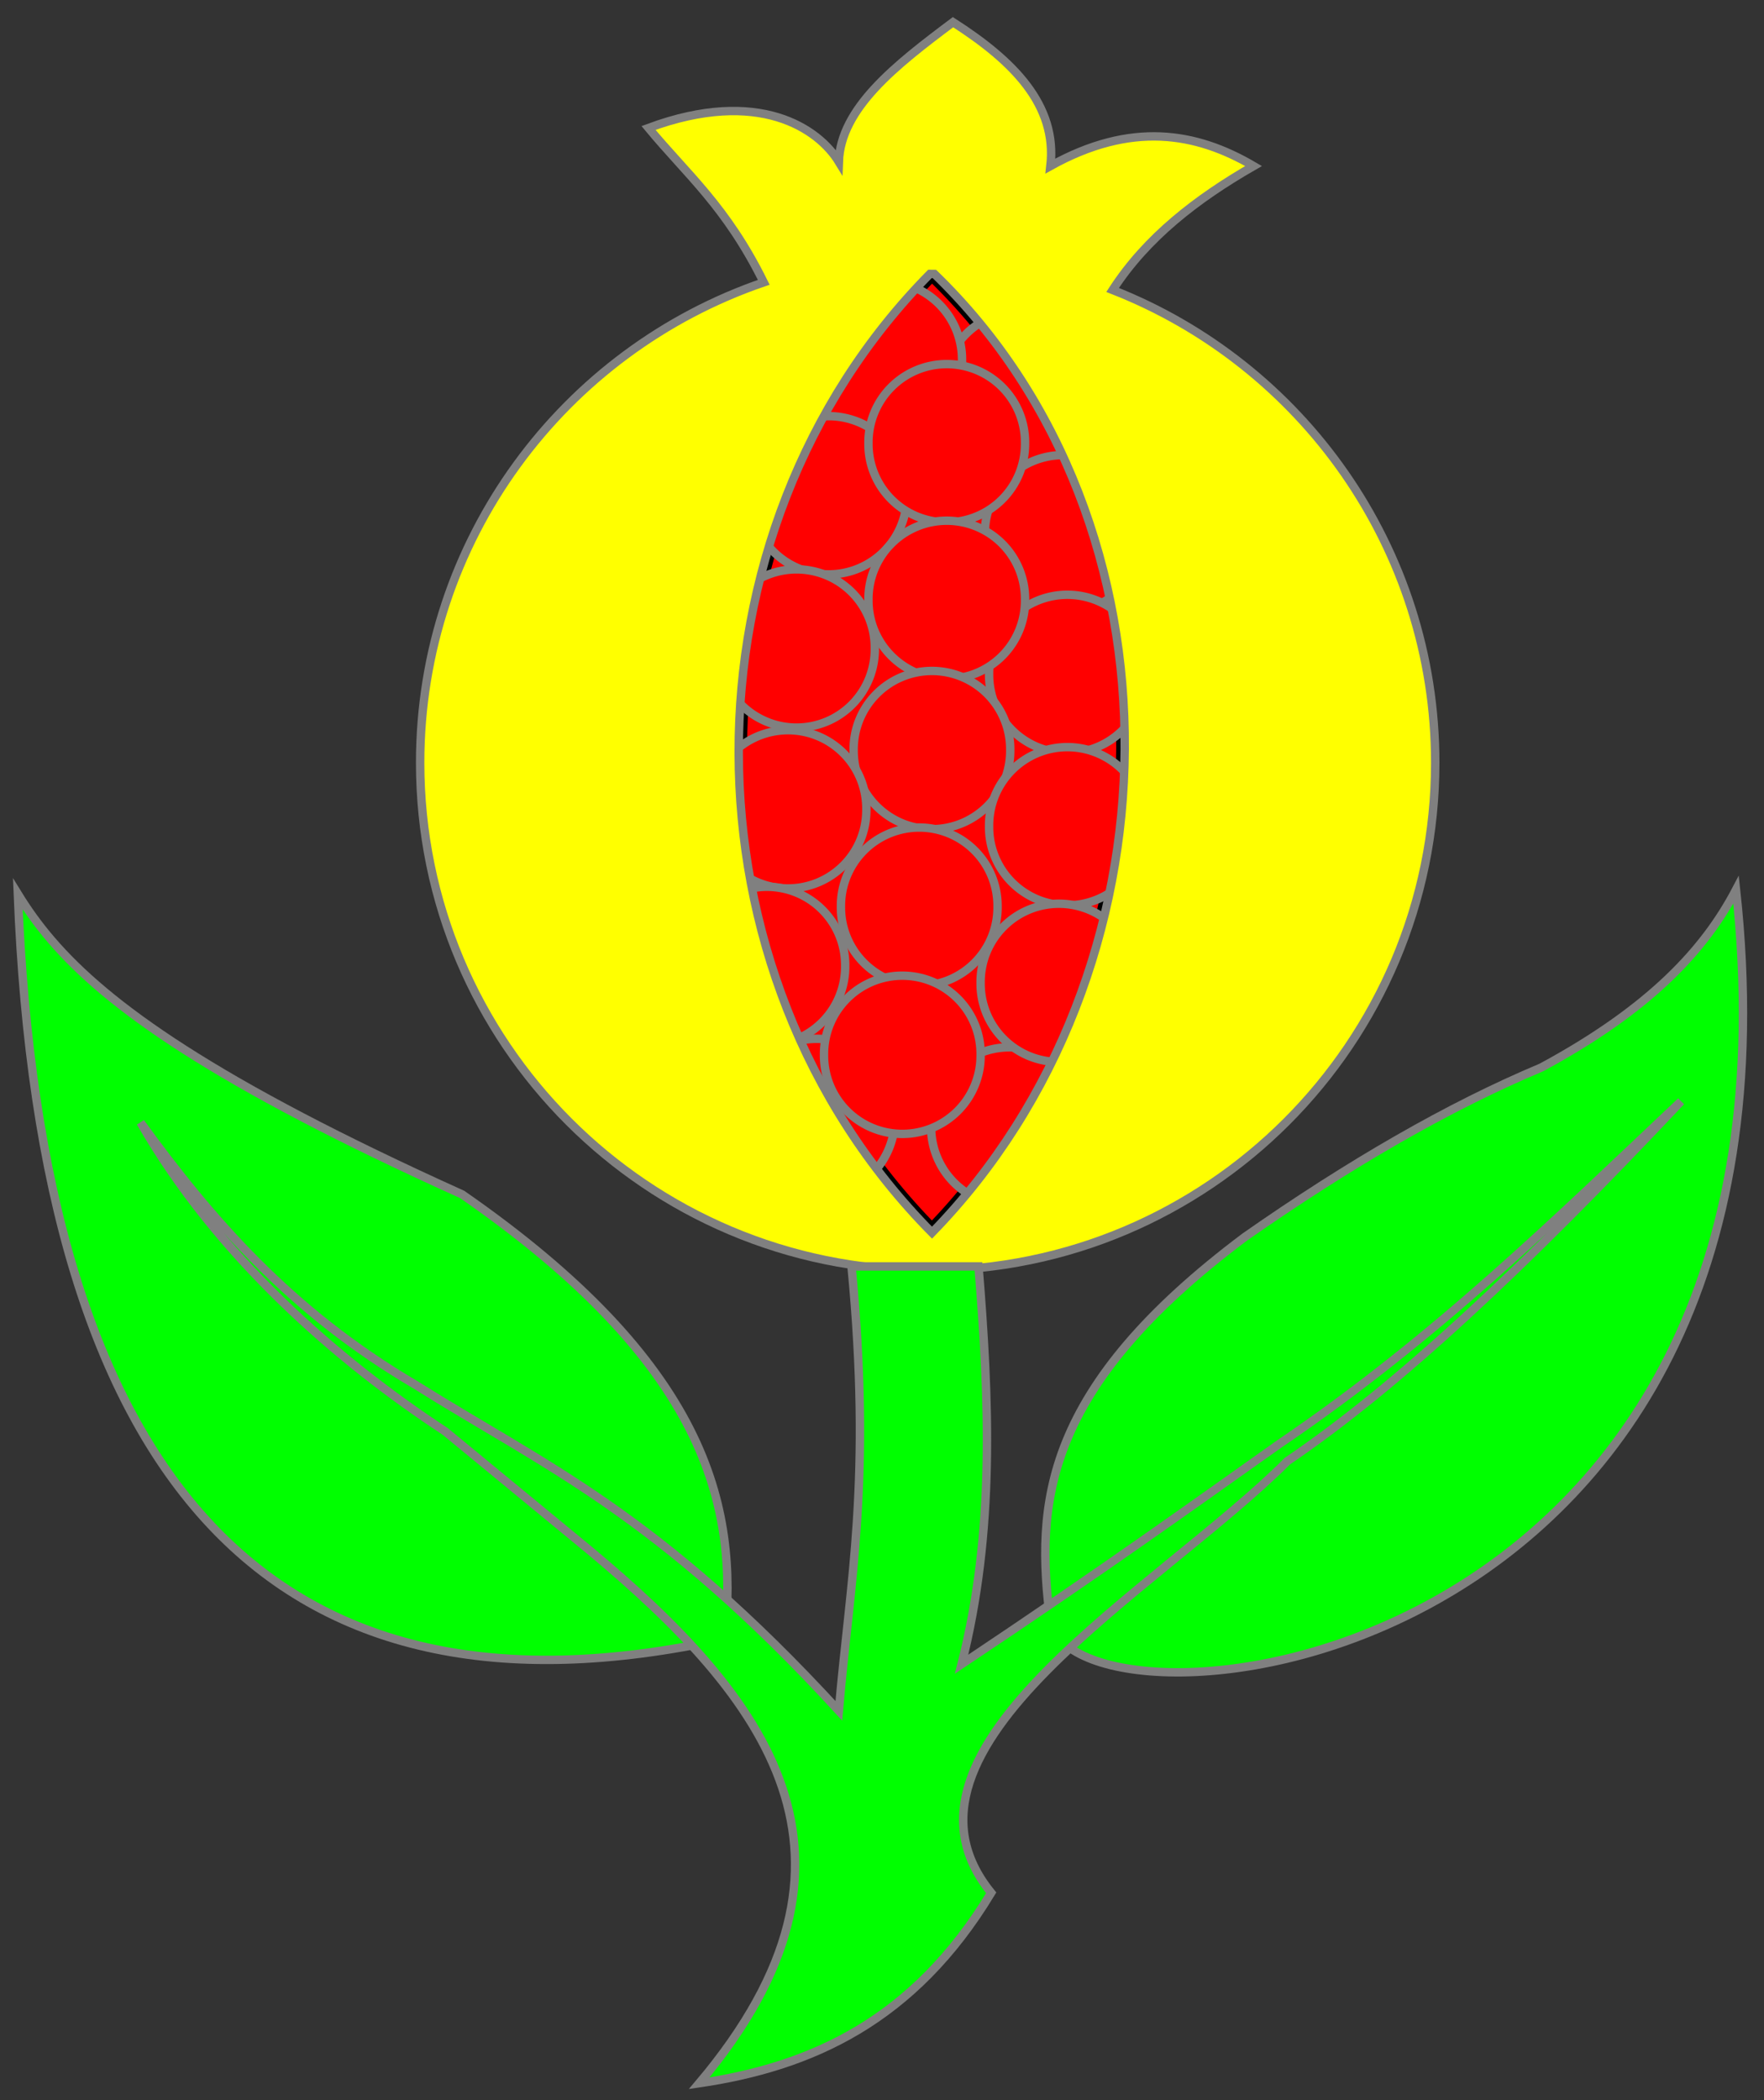 <?xml version="1.0" encoding="UTF-8" standalone="no"?>
<svg
   xmlns:dc="http://purl.org/dc/elements/1.1/"
   xmlns:cc="http://creativecommons.org/ns#"
   xmlns:rdf="http://www.w3.org/1999/02/22-rdf-syntax-ns#"
   xmlns:svg="http://www.w3.org/2000/svg"
   xmlns="http://www.w3.org/2000/svg"
   id="svg2"
   height="250"
   width="210"
   version="1.0">
  <rect width="100%" height="100%" fill="#333333" stroke="none"/>

  <g
     id="layer1">
    <g
       id="g10963"
       transform="translate(-226.108,-212.891)">
      <path
         id="path2791"
         style="fill:red;fill-opacity:1;fill-rule:evenodd;stroke:black;stroke-width:2;stroke-linecap:butt;stroke-linejoin:miter;stroke-miterlimit:4;stroke-dasharray:none;stroke-opacity:1"
         d="M 337.053,245.248 C 306.393,276.021 306.346,328.571 337.053,359.614 C 367.26,328.617 368.01,274.869 337.053,245.248 z " />
      <g
         id="fructed">
        <path
           id="path10902"
           style="fill:#ff0000;fill-opacity:1;fill-rule:evenodd;stroke:#808080;stroke-width:1;stroke-miterlimit:4;stroke-dasharray:none;stroke-opacity:1"
           transform="translate(11.405,-24.949)"
           d="M 345.618 284.293 A 9.321 9.321 0 1 1  326.977,284.293 A 9.321 9.321 0 1 1  345.618 284.293 z" />
        <path
           id="path10868"
           style="fill:#ff0000;fill-opacity:1;fill-rule:evenodd;stroke:#808080;stroke-width:1;stroke-miterlimit:4;stroke-dasharray:none;stroke-opacity:1"
           transform="translate(-4.983,-28.511)"
           d="M 345.618 284.293 A 9.321 9.321 0 1 1  326.977,284.293 A 9.321 9.321 0 1 1  345.618 284.293 z" />
        <path
           id="path3698"
           style="fill:#ff0000;fill-opacity:1;fill-rule:evenodd;stroke:#808080;stroke-width:1;stroke-miterlimit:4;stroke-dasharray:none;stroke-opacity:1"
           transform="translate(-11.545,-12.445)"
           d="M 345.618 284.293 A 9.321 9.321 0 1 1  326.977,284.293 A 9.321 9.321 0 1 1  345.618 284.293 z" />
        <path
           id="path3708"
           style="fill:#ff0000;fill-opacity:1;fill-rule:evenodd;stroke:#808080;stroke-width:1;stroke-miterlimit:4;stroke-dasharray:none;stroke-opacity:1"
           transform="translate(16.374,-7.809)"
           d="M 345.618 284.293 A 9.321 9.321 0 1 1  326.977,284.293 A 9.321 9.321 0 1 1  345.618 284.293 z" />
        <path
           id="path3688"
           style="fill:#ff0000;fill-opacity:1;fill-rule:evenodd;stroke:#808080;stroke-width:1;stroke-miterlimit:4;stroke-dasharray:none;stroke-opacity:1"
           transform="translate(2.519,-18.641)"
           d="M 345.618 284.293 A 9.321 9.321 0 1 1  326.977,284.293 A 9.321 9.321 0 1 1  345.618 284.293 z" />
        <path
           id="path3706"
           style="fill:#ff0000;fill-opacity:1;fill-rule:evenodd;stroke:#808080;stroke-width:1;stroke-miterlimit:4;stroke-dasharray:none;stroke-opacity:1"
           transform="translate(16.878,8.817)"
           d="M 345.618 284.293 A 9.321 9.321 0 1 1  326.977,284.293 A 9.321 9.321 0 1 1  345.618 284.293 z" />
        <path
           id="path3690"
           style="fill:#ff0000;fill-opacity:1;fill-rule:evenodd;stroke:#808080;stroke-width:1;stroke-miterlimit:4;stroke-dasharray:none;stroke-opacity:1"
           transform="translate(2.519,1.374046e-6)"
           d="M 345.618 284.293 A 9.321 9.321 0 1 1  326.977,284.293 A 9.321 9.321 0 1 1  345.618 284.293 z" />
        <path
           id="path3692"
           style="fill:#ff0000;fill-opacity:1;fill-rule:evenodd;stroke:#808080;stroke-width:1;stroke-miterlimit:4;stroke-dasharray:none;stroke-opacity:1"
           transform="translate(0.756,17.885)"
           d="M 345.618 284.293 A 9.321 9.321 0 1 1  326.977,284.293 A 9.321 9.321 0 1 1  345.618 284.293 z" />
        <path
           id="path3694"
           style="fill:#ff0000;fill-opacity:1;fill-rule:evenodd;stroke:#808080;stroke-width:1;stroke-miterlimit:4;stroke-dasharray:none;stroke-opacity:1"
           transform="translate(-0.756,36.527)"
           d="M 345.618 284.293 A 9.321 9.321 0 1 1  326.977,284.293 A 9.321 9.321 0 1 1  345.618 284.293 z" />
        <path
           id="path3710"
           style="fill:#ff0000;fill-opacity:1;fill-rule:evenodd;stroke:#808080;stroke-width:1;stroke-miterlimit:4;stroke-dasharray:none;stroke-opacity:1"
           transform="translate(16.878,26.954)"
           d="M 345.618 284.293 A 9.321 9.321 0 1 1  326.977,284.293 A 9.321 9.321 0 1 1  345.618 284.293 z" />
        <path
           id="path10904"
           style="fill:#ff0000;fill-opacity:1;fill-rule:evenodd;stroke:#808080;stroke-width:1;stroke-miterlimit:4;stroke-dasharray:none;stroke-opacity:1"
           transform="translate(-12.983,61.677)"
           d="M 345.618 284.293 A 9.321 9.321 0 1 1  326.977,284.293 A 9.321 9.321 0 1 1  345.618 284.293 z" />
        <path
           id="path10866"
           style="fill:#ff0000;fill-opacity:1;fill-rule:evenodd;stroke:#808080;stroke-width:1;stroke-miterlimit:4;stroke-dasharray:none;stroke-opacity:1"
           transform="translate(9.98,62.689)"
           d="M 345.618 284.293 A 9.321 9.321 0 1 1  326.977,284.293 A 9.321 9.321 0 1 1  345.618 284.293 z" />
        <path
           id="path3712"
           style="fill:#ff0000;fill-opacity:1;fill-rule:evenodd;stroke:#808080;stroke-width:1;stroke-miterlimit:4;stroke-dasharray:none;stroke-opacity:1"
           transform="translate(15.87,45.595)"
           d="M 345.618 284.293 A 9.321 9.321 0 1 1  326.977,284.293 A 9.321 9.321 0 1 1  345.618 284.293 z" />
        <path
           id="path3700"
           style="fill:#ff0000;fill-opacity:1;fill-rule:evenodd;stroke:#808080;stroke-width:1;stroke-miterlimit:4;stroke-dasharray:none;stroke-opacity:1"
           transform="translate(-15.366,5.794)"
           d="M 345.618 284.293 A 9.321 9.321 0 1 1  326.977,284.293 A 9.321 9.321 0 1 1  345.618 284.293 z" />
        <path
           id="path3702"
           style="fill:#ff0000;fill-opacity:1;fill-rule:evenodd;stroke:#808080;stroke-width:1;stroke-miterlimit:4;stroke-dasharray:none;stroke-opacity:1"
           transform="translate(-16.374,24.939)"
           d="M 345.618 284.293 A 9.321 9.321 0 1 1  326.977,284.293 A 9.321 9.321 0 1 1  345.618 284.293 z" />
        <path
           id="path3704"
           style="fill:#ff0000;fill-opacity:1;fill-rule:evenodd;stroke:#808080;stroke-width:1;stroke-miterlimit:4;stroke-dasharray:none;stroke-opacity:1"
           transform="translate(-18.893,43.58)"
           d="M 345.618 284.293 A 9.321 9.321 0 1 1  326.977,284.293 A 9.321 9.321 0 1 1  345.618 284.293 z" />
        <path
           id="path3696"
           style="fill:#ff0000;fill-opacity:1;fill-rule:evenodd;stroke:#808080;stroke-width:1;stroke-miterlimit:4;stroke-dasharray:none;stroke-opacity:1"
           transform="translate(-2.771,54.16)"
           d="M 345.618 284.293 A 9.321 9.321 0 1 1  326.977,284.293 A 9.321 9.321 0 1 1  345.618 284.293 z" />
      </g>
      <g
         id="body">
        <path
           d="M 339.562,215.531 C 332.764,220.62 326.19,225.752 325.969,232.156 C 323.567,228.229 316.458,223.26 303.312,228.125 C 307.886,233.65 312.582,237.488 317.031,246.5 C 293.248,254.629 276.125,277.164 276.125,303.688 C 276.125,337.046 303.204,364.125 336.562,364.125 C 369.921,364.125 396.969,337.046 396.969,303.688 C 396.969,278.094 381.039,256.214 358.562,247.406 C 362.612,241.153 368.578,236.54 375.344,232.656 C 368.44,228.606 360.737,227.338 351.156,232.656 C 351.987,225.382 346.742,220.136 339.562,215.531 z M 336.812,245.5 C 336.99,245.504 337.166,245.495 337.344,245.5 C 368.025,275.175 367.181,328.718 337.062,359.625 C 306.438,328.666 306.402,276.307 336.812,245.5 z "
           style="opacity:1;fill:#ffff00;fill-opacity:1;fill-rule:evenodd;stroke:#808080;stroke-width:1;stroke-miterlimit:4;stroke-dasharray:none;stroke-opacity:1"
           id="path1900" />
      </g>
      <g
         id="leaved">
        <path
           d="M 228.229,319.309 C 231.028,389.394 258.515,419.847 312.366,407.981 C 314.102,391.931 310.013,375.123 281.13,355.08 C 273.772,351.759 267.472,348.702 262.056,345.866 C 240.001,334.319 232.612,326.438 228.229,319.309 z "
           style="fill:#00ff00;fill-opacity:1;fill-rule:evenodd;stroke:#808080;stroke-width:1;stroke-linecap:butt;stroke-linejoin:miter;stroke-miterlimit:4;stroke-dasharray:none;stroke-opacity:1"
           id="path8194" />
        <path
           d="M 351.16,405.965 C 349.311,391.859 350.296,378.119 374.336,360.118 C 386.742,351.449 398.54,344.604 409.603,339.965 C 422.668,332.912 429.079,325.858 432.779,318.805 C 443.011,412.93 354.739,421.085 351.16,405.965 z "
           style="opacity:1;fill:#00ff00;fill-opacity:1;fill-rule:evenodd;stroke:#808080;stroke-width:1;stroke-linecap:butt;stroke-linejoin:miter;stroke-miterlimit:4;stroke-dasharray:none;stroke-opacity:1"
           id="path9081" />
        <path
           d="M 327.481,363.645 C 329.925,389.138 327.293,401.099 325.969,416.545 C 304.353,393.004 290.868,387.352 275.588,377.752 C 260.616,368.962 251.164,357.964 242.84,346.515 C 251.958,362.426 266.246,374.843 279.115,383.293 L 296.244,397.4 C 317.386,415.002 332.015,433.986 309.344,460.881 C 322.612,458.926 334.847,453.525 344.107,438.21 C 330.053,420.912 364.083,402.103 379.374,386.82 C 392.606,377.822 407.626,363.737 426.229,343.996 C 411.411,357.977 397.067,372.117 378.366,384.805 C 367.475,392.516 357.878,399.449 340.58,411.003 C 344.589,395.217 343.882,379.431 342.595,363.645 L 327.481,363.645 z "
           style="opacity:1;fill:#00ff00;fill-opacity:1;fill-rule:evenodd;stroke:#808080;stroke-width:1;stroke-linecap:butt;stroke-linejoin:miter;stroke-miterlimit:4;stroke-dasharray:none;stroke-opacity:1"
           id="path6419" />
      </g>
    </g>
  </g>
</svg>
